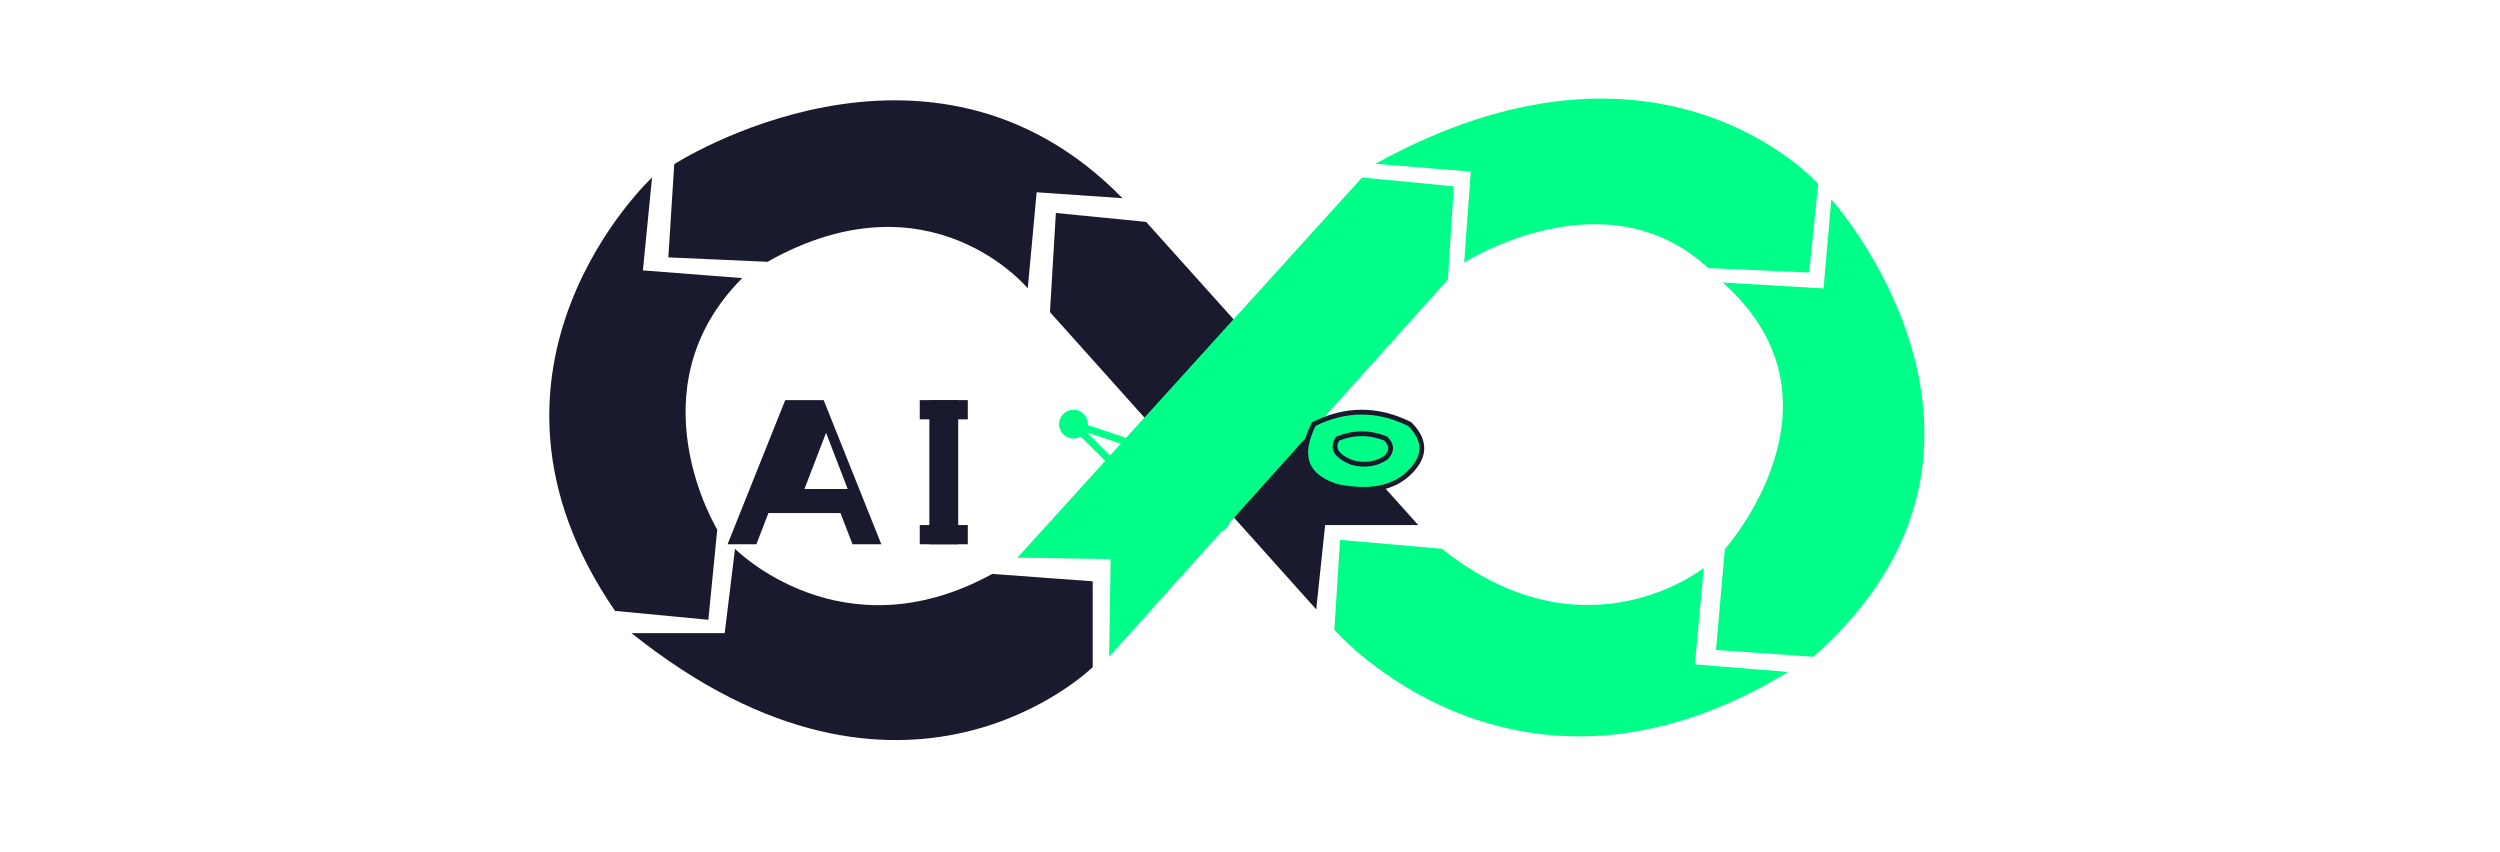 <svg height="852" viewBox="-20.21 56.72 333.89 177.33" width="2500" xmlns="http://www.w3.org/2000/svg">
  <!-- AI infinity loop background -->
  <g fill="#1a1a2e">
    <path d="m93.09 176.17 20.91 1.54v17.86s-39.07 38.48-96-7.08h19.4l2.15-17.55s22.14 22.47 53.54 5.23z"/>
    <path d="m22.28 93.66s-42.49 39.56-7.7 90.21l19.42 1.85 1.85-18.78s-17.85-29.25 5.21-52.34l-20.68-1.6z"/>
    <path d="m26.9 90.89s53-34.17 93.29 7.08l-17.86-1.23-1.85 20s-20.32-24.62-54.18-5.53l-20.63-.92z"/>
    <path d="m105.1 121.68 1.23-20.63 18.78 1.85 56.65 63.11h-19.39l-1.85 17.55z"/>
  </g>
  <!-- AI accent color -->
  <g fill="#00ff88">
    <path d="m98.33 172.79 71.73-79.13 19.09 1.85-1.23 19.4-70.5 78.5.3-20.32z"/>
    <path d="m172.83 90.81 19.86 1.62-1.38 18.94s29.32-18.71 50.8 1.15l21 .92 1.89-18.44s-32.82-37-92.17-4.19z"/>
    <path d="m245.11 115.52 21 1.23 1.62-18.55s45.95 51.19-3.7 95.21l-20.31-1.41 1.85-21s27.48-30.77-.46-55.48z"/>
    <path d="m186.69 170.94-21.21-1.85-1.19 18.71s37.64 43.41 94.44 8.77l-19.4-1.57 1.85-20.09s-24.71 19.81-54.49-3.97z"/>
  </g>
  
  <!-- AI Text with neural network styling -->
  <g fill="#1a1a2e">
    <!-- A -->
    <path d="m50 140h8l12 30h-6l-2.5-6.5h-15l-2.5 6.5h-6zm4 18.5h9l-4.5-11.7z"/>
    
    <!-- I -->
    <path d="m80 140h6v30h-6z"/>
    <path d="m78 140h10v4h-10z"/>
    <path d="m78 166h10v4h-10z"/>
  </g>
  
  <!-- Neural network nodes -->
  <g fill="#00ff88">
    <circle cx="110" cy="145" r="3"/>
    <circle cx="125" cy="150" r="2.5"/>
    <circle cx="140" cy="155" r="3"/>
    <circle cx="110" cy="165" r="2.5"/>
    <circle cx="125" cy="160" r="3"/>
    <circle cx="140" cy="165" r="2.5"/>
  </g>
  
  <!-- Neural network connections -->
  <g stroke="#00ff88" stroke-width="1.5" fill="none">
    <line x1="110" y1="145" x2="125" y2="150"/>
    <line x1="110" y1="145" x2="125" y2="160"/>
    <line x1="125" y1="150" x2="140" y2="155"/>
    <line x1="125" y1="150" x2="140" y2="165"/>
    <line x1="125" y1="160" x2="140" y2="155"/>
    <line x1="125" y1="160" x2="140" y2="165"/>
    <line x1="110" y1="165" x2="125" y2="150"/>
    <line x1="110" y1="165" x2="125" y2="160"/>
  </g>
  
  <!-- Brain/AI symbol -->
  <g fill="#00ff88" stroke="#1a1a2e" stroke-width="1">
    <path d="M160 145 Q170 140, 180 145 Q185 150, 180 155 Q175 160, 165 158 Q155 155, 160 145 Z"/>
    <path d="M165 148 Q170 146, 175 148 Q177 150, 175 152 Q172 154, 168 153 Q163 151, 165 148 Z"/>
  </g>
</svg>
